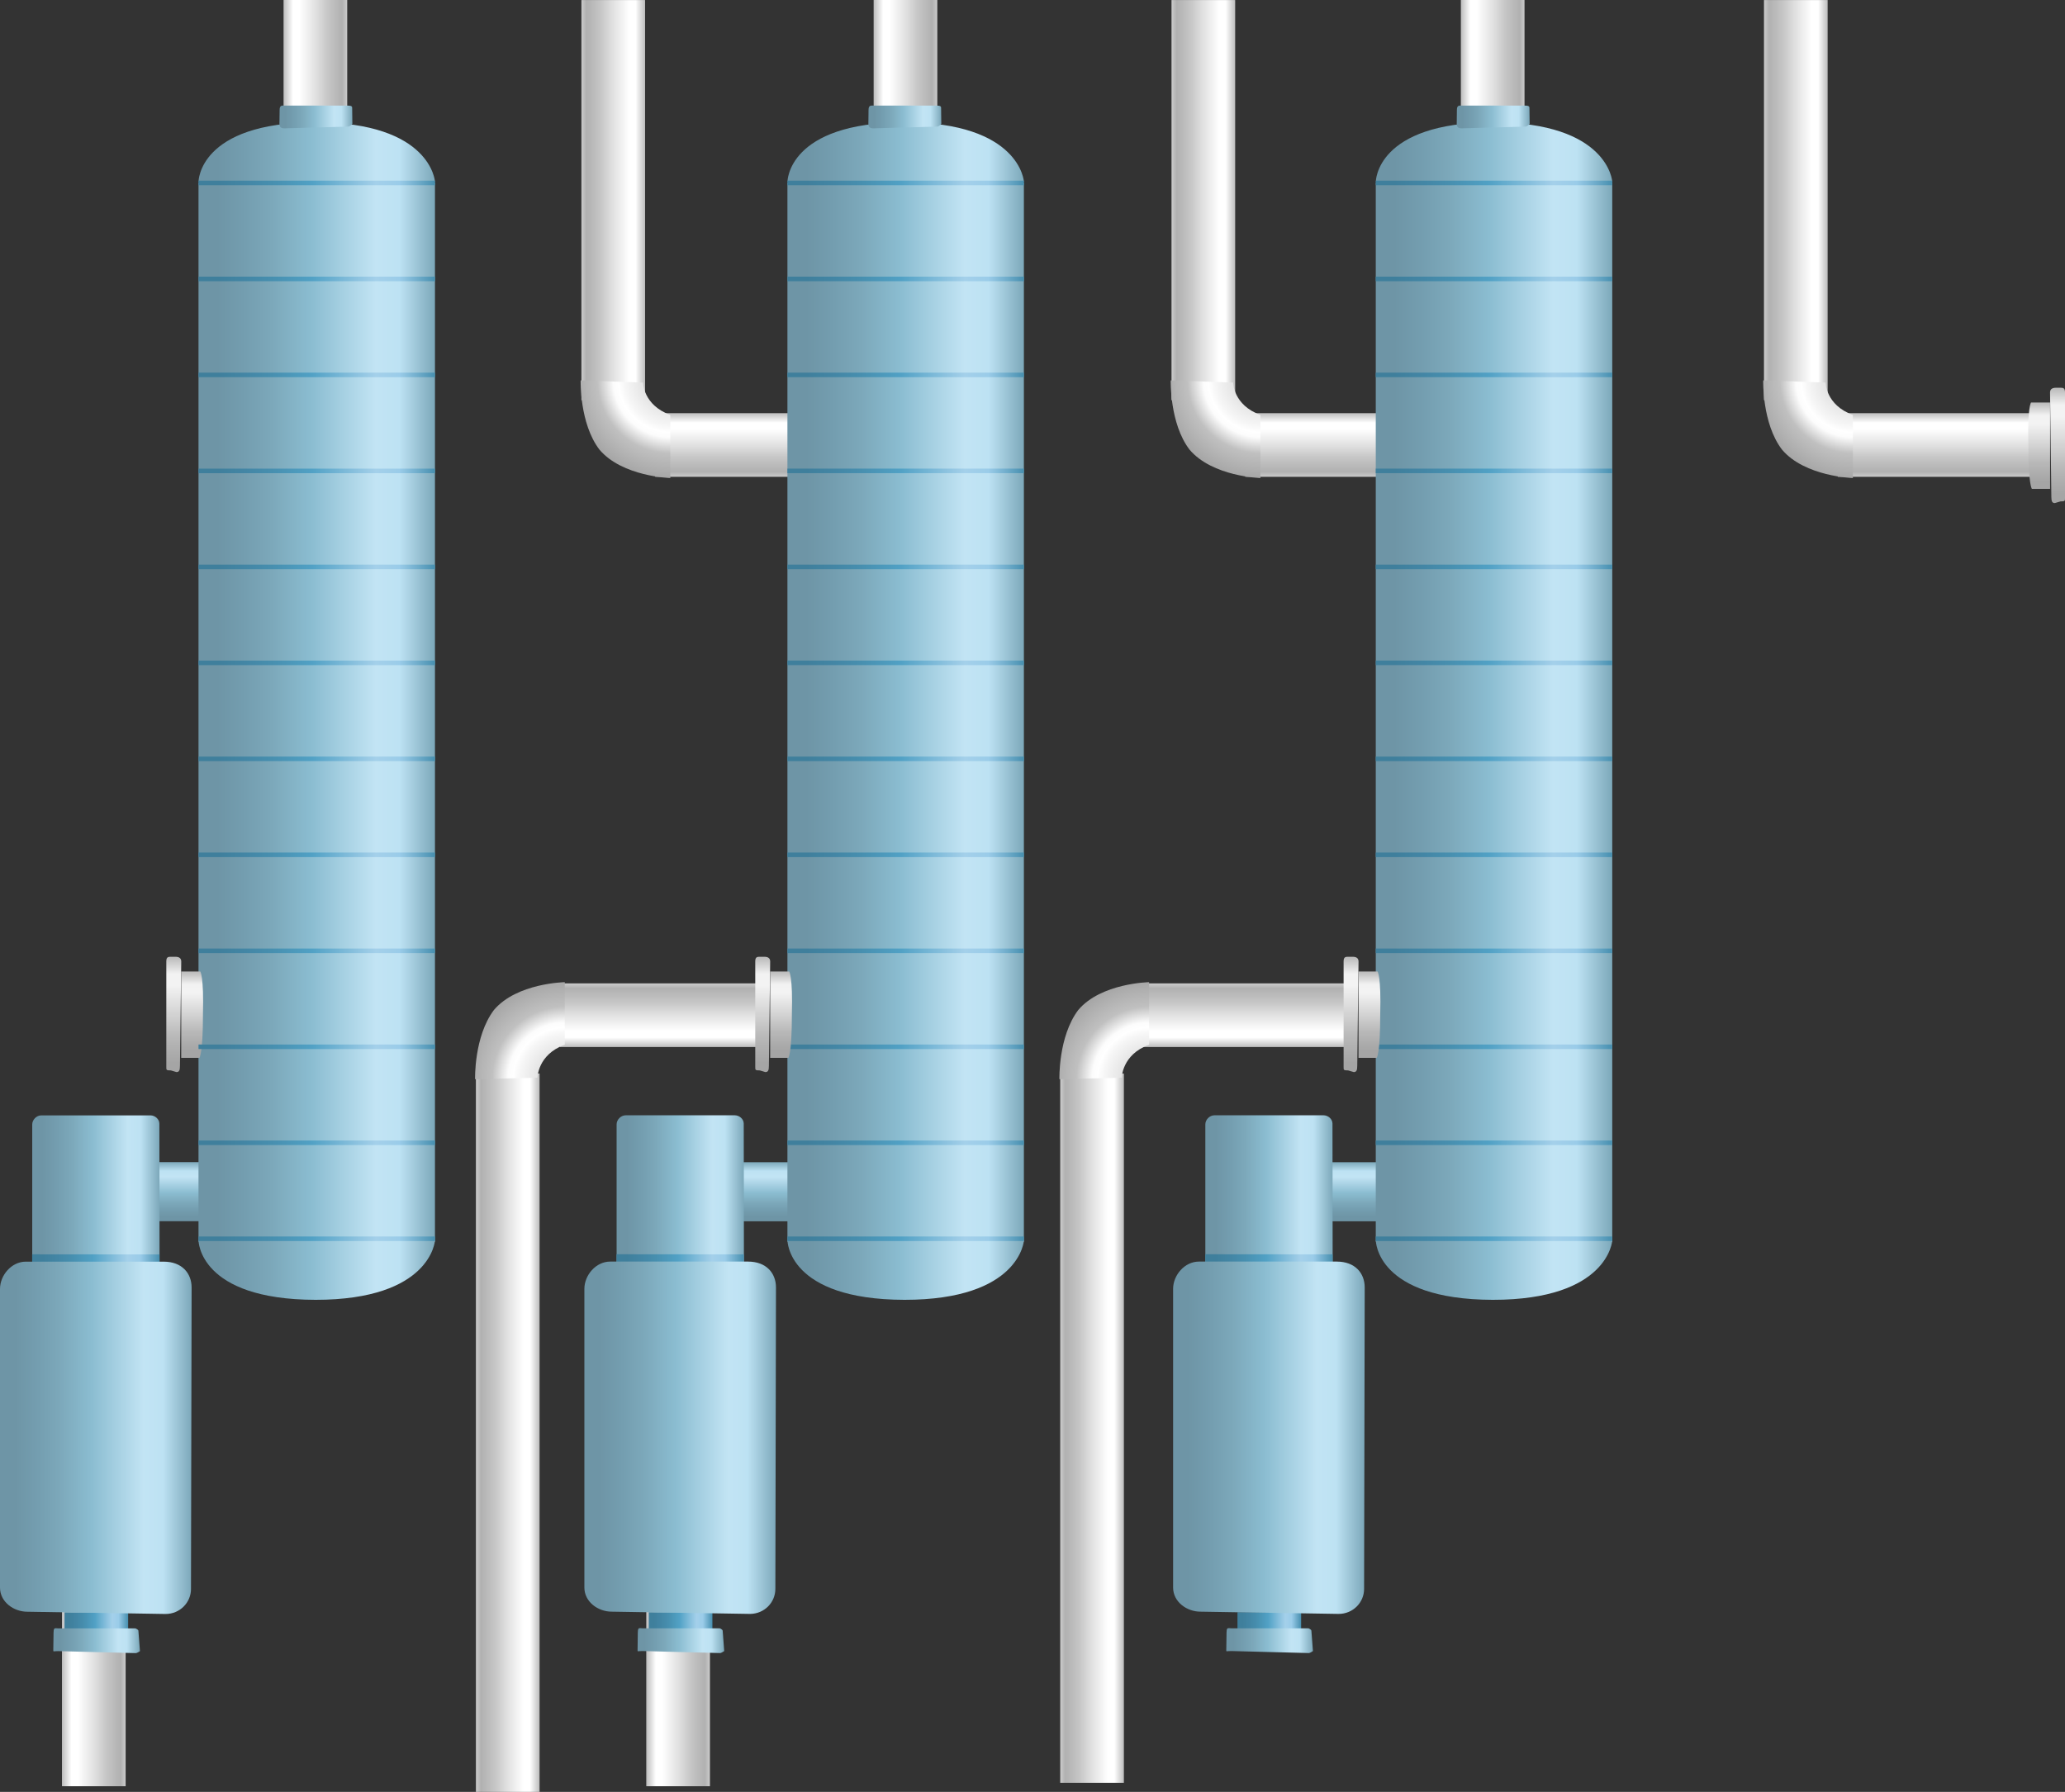 <?xml version="1.0" encoding="utf-8"?>
<!-- Generator: Adobe Illustrator 16.0.0, SVG Export Plug-In . SVG Version: 6.00 Build 0)  -->
<!DOCTYPE svg PUBLIC "-//W3C//DTD SVG 1.1//EN" "http://www.w3.org/Graphics/SVG/1.1/DTD/svg11.dtd">
<svg preserveAspectRatio="none" version="1.1" id="图层_1" xmlns="http://www.w3.org/2000/svg" xmlns:xlink="http://www.w3.org/1999/xlink" x="0px" y="0px"
	 width="340.574px" height="295.602px" viewBox="29.926 -5.602 340.574 295.602"
	 enable-background="new 29.926 -5.602 340.574 295.602" xml:space="preserve">
<rect x="29.926" y="-5.602" width="340.574" height="295.602" fill="#333333" stroke="none"/>
<g id="surface1081">
	
		<linearGradient id="SVGID_1_" gradientUnits="userSpaceOnUse" x1="37.615" y1="213.285" x2="37.615" y2="199.285" gradientTransform="matrix(0.75 0 0 -0.75 322.062 222.518)">
		<stop  offset="0" style="stop-color:#BDBDBD"/>
		<stop  offset="0.15" style="stop-color:#FFFFFF"/>
		<stop  offset="0.25" style="stop-color:#FFFFFF"/>
		<stop  offset="0.52" style="stop-color:#DFDFDF"/>
		<stop  offset="0.69" style="stop-color:#C7C7C7"/>
		<stop  offset="0.8" style="stop-color:#BCBCBC"/>
		<stop  offset="0.92" style="stop-color:#B1B1B1"/>
		<stop  offset="1" style="stop-color:#CBCBCB"/>
	</linearGradient>
	<path fill="url(#SVGID_1_)" d="M333.023,62.555h34.5v10.5h-34.5V62.555z"/>
	
		<linearGradient id="SVGID_2_" gradientUnits="userSpaceOnUse" x1="-574.612" y1="169.286" x2="-560.612" y2="169.286" gradientTransform="matrix(-0.75 0 0 -0.75 -99.603 154.371)">
		<stop  offset="0" style="stop-color:#BDBDBD"/>
		<stop  offset="0.15" style="stop-color:#FFFFFF"/>
		<stop  offset="0.25" style="stop-color:#FFFFFF"/>
		<stop  offset="0.52" style="stop-color:#DFDFDF"/>
		<stop  offset="0.69" style="stop-color:#C7C7C7"/>
		<stop  offset="0.8" style="stop-color:#BCBCBC"/>
		<stop  offset="0.92" style="stop-color:#B1B1B1"/>
		<stop  offset="1" style="stop-color:#CBCBCB"/>
	</linearGradient>
	<path fill="url(#SVGID_2_)" d="M331.355,60.406v-66h-10.5v66H331.355z"/>
	
		<radialGradient id="SVGID_3_" cx="-574.613" cy="608.237" r="29.16" gradientTransform="matrix(-0.75 0 0 0.75 -95.444 -399.029)" gradientUnits="userSpaceOnUse">
		<stop  offset="0" style="stop-color:#E2E2E2"/>
		<stop  offset="0.17" style="stop-color:#DFDFDF"/>
		<stop  offset="0.34" style="stop-color:#F6F6F6"/>
		<stop  offset="0.39" style="stop-color:#FFFFFF"/>
		<stop  offset="0.43" style="stop-color:#FCFCFC"/>
		<stop  offset="0.55" style="stop-color:#C0C0C0"/>
		<stop  offset="1" style="stop-color:#848484"/>
	</radialGradient>
	<path fill="url(#SVGID_3_)" d="M335.516,73.258c0,0-7.918-0.223-11.684-4.68c-3.316-4.32-3.105-11.43-3.105-11.43l10.289,0.359
		c0,0,0.012,3.711,4.5,5.344V73.258z"/>
	
		<linearGradient id="SVGID_4_" gradientUnits="userSpaceOnUse" x1="14.614" y1="200.787" x2="28.614" y2="200.787" gradientTransform="matrix(0.75 0 0 -0.75 259.899 154.363)">
		<stop  offset="0" style="stop-color:#BDBDBD"/>
		<stop  offset="0.15" style="stop-color:#FFFFFF"/>
		<stop  offset="0.25" style="stop-color:#FFFFFF"/>
		<stop  offset="0.52" style="stop-color:#DFDFDF"/>
		<stop  offset="0.69" style="stop-color:#C7C7C7"/>
		<stop  offset="0.8" style="stop-color:#BCBCBC"/>
		<stop  offset="0.92" style="stop-color:#B1B1B1"/>
		<stop  offset="1" style="stop-color:#CBCBCB"/>
	</linearGradient>
	<path fill="url(#SVGID_4_)" d="M270.859,13.148v-18.75h10.5v18.75H270.859z"/>
	
		<linearGradient id="SVGID_5_" gradientUnits="userSpaceOnUse" x1="37.613" y1="213.285" x2="37.613" y2="199.285" gradientTransform="matrix(0.75 0 0 -0.75 224.349 222.518)">
		<stop  offset="0" style="stop-color:#BDBDBD"/>
		<stop  offset="0.15" style="stop-color:#FFFFFF"/>
		<stop  offset="0.25" style="stop-color:#FFFFFF"/>
		<stop  offset="0.52" style="stop-color:#DFDFDF"/>
		<stop  offset="0.69" style="stop-color:#C7C7C7"/>
		<stop  offset="0.8" style="stop-color:#BCBCBC"/>
		<stop  offset="0.92" style="stop-color:#B1B1B1"/>
		<stop  offset="1" style="stop-color:#CBCBCB"/>
	</linearGradient>
	<path fill="url(#SVGID_5_)" d="M235.309,62.555h34.5v10.5h-34.5V62.555z"/>
	
		<linearGradient id="SVGID_6_" gradientUnits="userSpaceOnUse" x1="-574.611" y1="169.286" x2="-560.611" y2="169.286" gradientTransform="matrix(-0.75 0 0 -0.75 -197.318 154.371)">
		<stop  offset="0" style="stop-color:#BDBDBD"/>
		<stop  offset="0.15" style="stop-color:#FFFFFF"/>
		<stop  offset="0.25" style="stop-color:#FFFFFF"/>
		<stop  offset="0.52" style="stop-color:#DFDFDF"/>
		<stop  offset="0.69" style="stop-color:#C7C7C7"/>
		<stop  offset="0.8" style="stop-color:#BCBCBC"/>
		<stop  offset="0.92" style="stop-color:#B1B1B1"/>
		<stop  offset="1" style="stop-color:#CBCBCB"/>
	</linearGradient>
	<path fill="url(#SVGID_6_)" d="M233.641,60.406v-66h-10.5v66H233.641z"/>
	
		<radialGradient id="SVGID_7_" cx="-574.613" cy="608.237" r="29.159" gradientTransform="matrix(-0.75 0 0 0.75 -193.157 -399.028)" gradientUnits="userSpaceOnUse">
		<stop  offset="0" style="stop-color:#E2E2E2"/>
		<stop  offset="0.17" style="stop-color:#DFDFDF"/>
		<stop  offset="0.34" style="stop-color:#F6F6F6"/>
		<stop  offset="0.39" style="stop-color:#FFFFFF"/>
		<stop  offset="0.43" style="stop-color:#FCFCFC"/>
		<stop  offset="0.55" style="stop-color:#C0C0C0"/>
		<stop  offset="1" style="stop-color:#848484"/>
	</radialGradient>
	<path fill="url(#SVGID_7_)" d="M237.805,73.258c0,0-7.918-0.223-11.688-4.68c-3.313-4.32-3.105-11.43-3.105-11.43l10.293,0.359
		c0,0,0.012,3.711,4.5,5.344V73.258z"/>
	
		<linearGradient id="SVGID_8_" gradientUnits="userSpaceOnUse" x1="14.61" y1="200.787" x2="28.61" y2="200.787" gradientTransform="matrix(0.75 0 0 -0.75 163.054 154.363)">
		<stop  offset="0" style="stop-color:#BDBDBD"/>
		<stop  offset="0.15" style="stop-color:#FFFFFF"/>
		<stop  offset="0.25" style="stop-color:#FFFFFF"/>
		<stop  offset="0.52" style="stop-color:#DFDFDF"/>
		<stop  offset="0.69" style="stop-color:#C7C7C7"/>
		<stop  offset="0.8" style="stop-color:#BCBCBC"/>
		<stop  offset="0.92" style="stop-color:#B1B1B1"/>
		<stop  offset="1" style="stop-color:#CBCBCB"/>
	</linearGradient>
	<path fill="url(#SVGID_8_)" d="M174.012,13.148v-18.75h10.5v18.75H174.012z"/>
	
		<linearGradient id="SVGID_9_" gradientUnits="userSpaceOnUse" x1="37.613" y1="213.285" x2="37.613" y2="199.285" gradientTransform="matrix(0.75 0 0 -0.75 127.028 222.518)">
		<stop  offset="0" style="stop-color:#BDBDBD"/>
		<stop  offset="0.15" style="stop-color:#FFFFFF"/>
		<stop  offset="0.25" style="stop-color:#FFFFFF"/>
		<stop  offset="0.52" style="stop-color:#DFDFDF"/>
		<stop  offset="0.69" style="stop-color:#C7C7C7"/>
		<stop  offset="0.8" style="stop-color:#BCBCBC"/>
		<stop  offset="0.92" style="stop-color:#B1B1B1"/>
		<stop  offset="1" style="stop-color:#CBCBCB"/>
	</linearGradient>
	<path fill="url(#SVGID_9_)" d="M137.988,62.555h34.5v10.5h-34.5V62.555z"/>
	
		<linearGradient id="SVGID_10_" gradientUnits="userSpaceOnUse" x1="-574.612" y1="169.286" x2="-560.612" y2="169.286" gradientTransform="matrix(-0.75 0 0 -0.75 -294.639 154.371)">
		<stop  offset="0" style="stop-color:#BDBDBD"/>
		<stop  offset="0.15" style="stop-color:#FFFFFF"/>
		<stop  offset="0.25" style="stop-color:#FFFFFF"/>
		<stop  offset="0.52" style="stop-color:#DFDFDF"/>
		<stop  offset="0.69" style="stop-color:#C7C7C7"/>
		<stop  offset="0.8" style="stop-color:#BCBCBC"/>
		<stop  offset="0.92" style="stop-color:#B1B1B1"/>
		<stop  offset="1" style="stop-color:#CBCBCB"/>
	</linearGradient>
	<path fill="url(#SVGID_10_)" d="M136.32,60.406v-66h-10.5v66H136.32z"/>
	
		<radialGradient id="SVGID_11_" cx="-574.613" cy="608.237" r="29.159" gradientTransform="matrix(-0.75 0 0 0.75 -290.478 -399.028)" gradientUnits="userSpaceOnUse">
		<stop  offset="0" style="stop-color:#E2E2E2"/>
		<stop  offset="0.17" style="stop-color:#DFDFDF"/>
		<stop  offset="0.34" style="stop-color:#F6F6F6"/>
		<stop  offset="0.39" style="stop-color:#FFFFFF"/>
		<stop  offset="0.43" style="stop-color:#FCFCFC"/>
		<stop  offset="0.55" style="stop-color:#C0C0C0"/>
		<stop  offset="1" style="stop-color:#848484"/>
	</radialGradient>
	<path fill="url(#SVGID_11_)" d="M140.48,73.258c0,0-7.914-0.223-11.684-4.68c-3.316-4.32-3.105-11.43-3.105-11.43l10.289,0.359
		c0,0,0.016,3.711,4.5,5.344V73.258z"/>
	
		<linearGradient id="SVGID_12_" gradientUnits="userSpaceOnUse" x1="14.611" y1="200.787" x2="28.611" y2="200.787" gradientTransform="matrix(0.75 0 0 -0.75 65.733 154.363)">
		<stop  offset="0" style="stop-color:#BDBDBD"/>
		<stop  offset="0.15" style="stop-color:#FFFFFF"/>
		<stop  offset="0.25" style="stop-color:#FFFFFF"/>
		<stop  offset="0.52" style="stop-color:#DFDFDF"/>
		<stop  offset="0.69" style="stop-color:#C7C7C7"/>
		<stop  offset="0.8" style="stop-color:#BCBCBC"/>
		<stop  offset="0.92" style="stop-color:#B1B1B1"/>
		<stop  offset="1" style="stop-color:#CBCBCB"/>
	</linearGradient>
	<path fill="url(#SVGID_12_)" d="M76.691,13.148v-18.75h10.5v18.75H76.691z"/>
	
		<linearGradient id="SVGID_13_" gradientUnits="userSpaceOnUse" x1="21.613" y1="213.283" x2="21.613" y2="200.283" gradientTransform="matrix(0.75 0 0 -0.75 237.185 346.084)">
		<stop  offset="0" style="stop-color:#7CA8BA"/>
		<stop  offset="0.15" style="stop-color:#BDE2F3"/>
		<stop  offset="0.25" style="stop-color:#C2E4F4"/>
		<stop  offset="0.52" style="stop-color:#8BBDD1"/>
		<stop  offset="0.69" style="stop-color:#7CA8BA"/>
		<stop  offset="0.8" style="stop-color:#749EB0"/>
		<stop  offset="0.92" style="stop-color:#6E95A6"/>
	</linearGradient>
	<path fill="url(#SVGID_13_)" d="M248.145,186.121h10.5v9.75h-10.5V186.121z"/>
	
		<linearGradient id="SVGID_14_" gradientUnits="userSpaceOnUse" x1="21.616" y1="213.283" x2="21.616" y2="200.283" gradientTransform="matrix(0.75 0 0 -0.75 140.062 346.084)">
		<stop  offset="0" style="stop-color:#7CA8BA"/>
		<stop  offset="0.15" style="stop-color:#BDE2F3"/>
		<stop  offset="0.25" style="stop-color:#C2E4F4"/>
		<stop  offset="0.52" style="stop-color:#8BBDD1"/>
		<stop  offset="0.69" style="stop-color:#7CA8BA"/>
		<stop  offset="0.8" style="stop-color:#749EB0"/>
		<stop  offset="0.92" style="stop-color:#6E95A6"/>
	</linearGradient>
	<path fill="url(#SVGID_14_)" d="M151.023,186.121h10.5v9.75h-10.5V186.121z"/>
	
		<linearGradient id="SVGID_15_" gradientUnits="userSpaceOnUse" x1="21.614" y1="213.289" x2="21.614" y2="200.289" gradientTransform="matrix(0.75 0 0 -0.75 42.188 346.072)">
		<stop  offset="0" style="stop-color:#7CA8BA"/>
		<stop  offset="0.15" style="stop-color:#BDE2F3"/>
		<stop  offset="0.25" style="stop-color:#C2E4F4"/>
		<stop  offset="0.52" style="stop-color:#8BBDD1"/>
		<stop  offset="0.69" style="stop-color:#7CA8BA"/>
		<stop  offset="0.8" style="stop-color:#749EB0"/>
		<stop  offset="0.92" style="stop-color:#6E95A6"/>
	</linearGradient>
	<path fill="url(#SVGID_15_)" d="M53.148,186.105h10.5v9.75h-10.5V186.105z"/>
	
		<linearGradient id="SVGID_16_" gradientUnits="userSpaceOnUse" x1="14.614" y1="190.286" x2="28.614" y2="190.286" gradientTransform="matrix(0.75 0 0 -0.75 29.184 414.527)">
		<stop  offset="0" style="stop-color:#BDBDBD"/>
		<stop  offset="0.15" style="stop-color:#FFFFFF"/>
		<stop  offset="0.25" style="stop-color:#FFFFFF"/>
		<stop  offset="0.52" style="stop-color:#DFDFDF"/>
		<stop  offset="0.69" style="stop-color:#C7C7C7"/>
		<stop  offset="0.8" style="stop-color:#BCBCBC"/>
		<stop  offset="0.92" style="stop-color:#B1B1B1"/>
		<stop  offset="1" style="stop-color:#CBCBCB"/>
	</linearGradient>
	<path fill="url(#SVGID_16_)" d="M40.145,289.063v-34.5h10.5v34.5H40.145z"/>
	
		<linearGradient id="SVGID_17_" gradientUnits="userSpaceOnUse" x1="-574.614" y1="134.288" x2="-560.614" y2="134.288" gradientTransform="matrix(-0.75 0 0 -0.75 -312.043 331.466)">
		<stop  offset="0" style="stop-color:#BDBDBD"/>
		<stop  offset="0.15" style="stop-color:#FFFFFF"/>
		<stop  offset="0.25" style="stop-color:#FFFFFF"/>
		<stop  offset="0.52" style="stop-color:#DFDFDF"/>
		<stop  offset="0.69" style="stop-color:#C7C7C7"/>
		<stop  offset="0.8" style="stop-color:#BCBCBC"/>
		<stop  offset="0.92" style="stop-color:#B1B1B1"/>
		<stop  offset="1" style="stop-color:#CBCBCB"/>
	</linearGradient>
	<path fill="url(#SVGID_17_)" d="M118.918,290V171.5h-10.5V290H118.918z"/>
	
		<linearGradient id="SVGID_18_" gradientUnits="userSpaceOnUse" x1="36.613" y1="629.714" x2="36.613" y2="615.714" gradientTransform="matrix(0.75 0 0 0.75 111.31 -305.165)">
		<stop  offset="0" style="stop-color:#BDBDBD"/>
		<stop  offset="0.15" style="stop-color:#FFFFFF"/>
		<stop  offset="0.25" style="stop-color:#FFFFFF"/>
		<stop  offset="0.52" style="stop-color:#DFDFDF"/>
		<stop  offset="0.69" style="stop-color:#C7C7C7"/>
		<stop  offset="0.8" style="stop-color:#BCBCBC"/>
		<stop  offset="0.92" style="stop-color:#B1B1B1"/>
		<stop  offset="1" style="stop-color:#CBCBCB"/>
	</linearGradient>
	<path fill="url(#SVGID_18_)" d="M122.27,167.121h33v-10.5h-33V167.121z"/>
	
		<linearGradient id="SVGID_19_" gradientUnits="userSpaceOnUse" x1="14.613" y1="190.288" x2="28.613" y2="190.288" gradientTransform="matrix(0.75 0 0 -0.75 125.552 414.528)">
		<stop  offset="0" style="stop-color:#BDBDBD"/>
		<stop  offset="0.15" style="stop-color:#FFFFFF"/>
		<stop  offset="0.25" style="stop-color:#FFFFFF"/>
		<stop  offset="0.52" style="stop-color:#DFDFDF"/>
		<stop  offset="0.69" style="stop-color:#C7C7C7"/>
		<stop  offset="0.8" style="stop-color:#BCBCBC"/>
		<stop  offset="0.92" style="stop-color:#B1B1B1"/>
		<stop  offset="1" style="stop-color:#CBCBCB"/>
	</linearGradient>
	<path fill="url(#SVGID_19_)" d="M136.512,289.063v-34.5h10.5v34.5H136.512z"/>
	
		<linearGradient id="SVGID_20_" gradientUnits="userSpaceOnUse" x1="-574.613" y1="135.288" x2="-560.613" y2="135.288" gradientTransform="matrix(-0.75 0 0 -0.75 -215.676 331.466)">
		<stop  offset="0" style="stop-color:#BDBDBD"/>
		<stop  offset="0.15" style="stop-color:#FFFFFF"/>
		<stop  offset="0.25" style="stop-color:#FFFFFF"/>
		<stop  offset="0.52" style="stop-color:#DFDFDF"/>
		<stop  offset="0.69" style="stop-color:#C7C7C7"/>
		<stop  offset="0.8" style="stop-color:#BCBCBC"/>
		<stop  offset="0.92" style="stop-color:#B1B1B1"/>
		<stop  offset="1" style="stop-color:#CBCBCB"/>
	</linearGradient>
	<path fill="url(#SVGID_20_)" d="M215.285,288.5v-117h-10.5v117H215.285z"/>
	
		<linearGradient id="SVGID_21_" gradientUnits="userSpaceOnUse" x1="37.616" y1="629.714" x2="37.616" y2="615.714" gradientTransform="matrix(0.75 0 0 0.75 207.273 -305.165)">
		<stop  offset="0" style="stop-color:#BDBDBD"/>
		<stop  offset="0.15" style="stop-color:#FFFFFF"/>
		<stop  offset="0.25" style="stop-color:#FFFFFF"/>
		<stop  offset="0.52" style="stop-color:#DFDFDF"/>
		<stop  offset="0.69" style="stop-color:#C7C7C7"/>
		<stop  offset="0.8" style="stop-color:#BCBCBC"/>
		<stop  offset="0.92" style="stop-color:#B1B1B1"/>
		<stop  offset="1" style="stop-color:#CBCBCB"/>
	</linearGradient>
	<path fill="url(#SVGID_21_)" d="M218.234,167.121h34.5v-10.5h-34.5V167.121z"/>
	
		<linearGradient id="SVGID_22_" gradientUnits="userSpaceOnUse" x1="66.614" y1="623.187" x2="14.614" y2="623.187" gradientTransform="matrix(0.75 0 0 0.75 245.875 -447.916)">
		<stop  offset="0" style="stop-color:#7CA8BA"/>
		<stop  offset="0.15" style="stop-color:#BDE2F3"/>
		<stop  offset="0.25" style="stop-color:#C2E4F4"/>
		<stop  offset="0.52" style="stop-color:#8BBDD1"/>
		<stop  offset="0.69" style="stop-color:#7CA8BA"/>
		<stop  offset="0.8" style="stop-color:#749EB0"/>
		<stop  offset="0.92" style="stop-color:#6E95A6"/>
	</linearGradient>
	<path fill="url(#SVGID_22_)" d="M295.836,24.371c0,0-0.609-9.797-19.715-9.797c-19.285,0.047-19.285,9.797-19.285,9.797H295.836z"
		/>
	
		<linearGradient id="SVGID_23_" gradientUnits="userSpaceOnUse" x1="66.614" y1="206.756" x2="14.614" y2="206.756" gradientTransform="matrix(0.75 0 0 -0.75 245.875 358.992)">
		<stop  offset="0" style="stop-color:#7CA8BA"/>
		<stop  offset="0.15" style="stop-color:#BDE2F3"/>
		<stop  offset="0.25" style="stop-color:#C2E4F4"/>
		<stop  offset="0.52" style="stop-color:#8BBDD1"/>
		<stop  offset="0.69" style="stop-color:#7CA8BA"/>
		<stop  offset="0.8" style="stop-color:#749EB0"/>
		<stop  offset="0.92" style="stop-color:#6E95A6"/>
	</linearGradient>
	<path fill="url(#SVGID_23_)" d="M295.836,199.027c0,0-0.609,9.797-19.715,9.797c-19.285-0.047-19.285-9.797-19.285-9.797H295.836z"
		/>
	
		<linearGradient id="SVGID_24_" gradientUnits="userSpaceOnUse" x1="66.612" y1="96.786" x2="14.612" y2="96.786" gradientTransform="matrix(0.75 0 0 -0.75 245.869 184.46)">
		<stop  offset="0" style="stop-color:#7CA8BA"/>
		<stop  offset="0.15" style="stop-color:#BDE2F3"/>
		<stop  offset="0.25" style="stop-color:#C2E4F4"/>
		<stop  offset="0.52" style="stop-color:#8BBDD1"/>
		<stop  offset="0.69" style="stop-color:#7CA8BA"/>
		<stop  offset="0.8" style="stop-color:#749EB0"/>
		<stop  offset="0.92" style="stop-color:#6E95A6"/>
	</linearGradient>
	<path fill="url(#SVGID_24_)" d="M256.828,24.496h39v174.75h-39V24.496z"/>
	
		<linearGradient id="SVGID_25_" gradientUnits="userSpaceOnUse" x1="66.612" y1="212.788" x2="14.612" y2="212.788" gradientTransform="matrix(0.75 0 0 -0.75 245.869 184.168)">
		<stop  offset="0" style="stop-color:#478FAF"/>
		<stop  offset="0.15" style="stop-color:#9ACCE9"/>
		<stop  offset="0.25" style="stop-color:#A4D0EA"/>
		<stop  offset="0.52" style="stop-color:#51A1C5"/>
		<stop  offset="0.69" style="stop-color:#478FAF"/>
		<stop  offset="0.8" style="stop-color:#4386A5"/>
		<stop  offset="0.92" style="stop-color:#3F7F9C"/>
	</linearGradient>
	<path fill="url(#SVGID_25_)" d="M256.828,24.203h39v0.75h-39V24.203z"/>
	
		<linearGradient id="SVGID_26_" gradientUnits="userSpaceOnUse" x1="66.612" y1="212.787" x2="14.612" y2="212.787" gradientTransform="matrix(0.75 0 0 -0.75 245.869 215.836)">
		<stop  offset="0" style="stop-color:#478FAF"/>
		<stop  offset="0.15" style="stop-color:#9ACCE9"/>
		<stop  offset="0.25" style="stop-color:#A4D0EA"/>
		<stop  offset="0.52" style="stop-color:#51A1C5"/>
		<stop  offset="0.69" style="stop-color:#478FAF"/>
		<stop  offset="0.8" style="stop-color:#4386A5"/>
		<stop  offset="0.92" style="stop-color:#3F7F9C"/>
	</linearGradient>
	<path fill="url(#SVGID_26_)" d="M256.828,55.871h39v0.75h-39V55.871z"/>
	
		<linearGradient id="SVGID_27_" gradientUnits="userSpaceOnUse" x1="66.612" y1="212.788" x2="14.612" y2="212.788" gradientTransform="matrix(0.75 0 0 -0.75 245.869 247.504)">
		<stop  offset="0" style="stop-color:#478FAF"/>
		<stop  offset="0.15" style="stop-color:#9ACCE9"/>
		<stop  offset="0.25" style="stop-color:#A4D0EA"/>
		<stop  offset="0.52" style="stop-color:#51A1C5"/>
		<stop  offset="0.69" style="stop-color:#478FAF"/>
		<stop  offset="0.8" style="stop-color:#4386A5"/>
		<stop  offset="0.92" style="stop-color:#3F7F9C"/>
	</linearGradient>
	<path fill="url(#SVGID_27_)" d="M256.828,87.539h39v0.75h-39V87.539z"/>
	
		<linearGradient id="SVGID_28_" gradientUnits="userSpaceOnUse" x1="66.612" y1="212.79" x2="14.612" y2="212.79" gradientTransform="matrix(0.75 0 0 -0.75 245.869 263.338)">
		<stop  offset="0" style="stop-color:#478FAF"/>
		<stop  offset="0.15" style="stop-color:#9ACCE9"/>
		<stop  offset="0.25" style="stop-color:#A4D0EA"/>
		<stop  offset="0.52" style="stop-color:#51A1C5"/>
		<stop  offset="0.69" style="stop-color:#478FAF"/>
		<stop  offset="0.8" style="stop-color:#4386A5"/>
		<stop  offset="0.92" style="stop-color:#3F7F9C"/>
	</linearGradient>
	<path fill="url(#SVGID_28_)" d="M256.828,103.371h39v0.75h-39V103.371z"/>
	
		<linearGradient id="SVGID_29_" gradientUnits="userSpaceOnUse" x1="66.612" y1="212.788" x2="14.612" y2="212.788" gradientTransform="matrix(0.75 0 0 -0.75 245.869 279.172)">
		<stop  offset="0" style="stop-color:#478FAF"/>
		<stop  offset="0.15" style="stop-color:#9ACCE9"/>
		<stop  offset="0.25" style="stop-color:#A4D0EA"/>
		<stop  offset="0.52" style="stop-color:#51A1C5"/>
		<stop  offset="0.69" style="stop-color:#478FAF"/>
		<stop  offset="0.8" style="stop-color:#4386A5"/>
		<stop  offset="0.92" style="stop-color:#3F7F9C"/>
	</linearGradient>
	<path fill="url(#SVGID_29_)" d="M256.828,119.207h39v0.75h-39V119.207z"/>
	
		<linearGradient id="SVGID_30_" gradientUnits="userSpaceOnUse" x1="66.612" y1="212.79" x2="14.612" y2="212.79" gradientTransform="matrix(0.75 0 0 -0.75 245.869 295.006)">
		<stop  offset="0" style="stop-color:#478FAF"/>
		<stop  offset="0.15" style="stop-color:#9ACCE9"/>
		<stop  offset="0.25" style="stop-color:#A4D0EA"/>
		<stop  offset="0.52" style="stop-color:#51A1C5"/>
		<stop  offset="0.69" style="stop-color:#478FAF"/>
		<stop  offset="0.8" style="stop-color:#4386A5"/>
		<stop  offset="0.92" style="stop-color:#3F7F9C"/>
	</linearGradient>
	<path fill="url(#SVGID_30_)" d="M256.828,135.039h39v0.75h-39V135.039z"/>
	
		<linearGradient id="SVGID_31_" gradientUnits="userSpaceOnUse" x1="66.612" y1="212.787" x2="14.612" y2="212.787" gradientTransform="matrix(0.75 0 0 -0.75 245.869 310.84)">
		<stop  offset="0" style="stop-color:#478FAF"/>
		<stop  offset="0.15" style="stop-color:#9ACCE9"/>
		<stop  offset="0.25" style="stop-color:#A4D0EA"/>
		<stop  offset="0.52" style="stop-color:#51A1C5"/>
		<stop  offset="0.69" style="stop-color:#478FAF"/>
		<stop  offset="0.8" style="stop-color:#4386A5"/>
		<stop  offset="0.92" style="stop-color:#3F7F9C"/>
	</linearGradient>
	<path fill="url(#SVGID_31_)" d="M256.828,150.875h39v0.75h-39V150.875z"/>
	
		<linearGradient id="SVGID_32_" gradientUnits="userSpaceOnUse" x1="66.612" y1="212.791" x2="14.612" y2="212.791" gradientTransform="matrix(0.75 0 0 -0.75 245.869 326.674)">
		<stop  offset="0" style="stop-color:#478FAF"/>
		<stop  offset="0.15" style="stop-color:#9ACCE9"/>
		<stop  offset="0.25" style="stop-color:#A4D0EA"/>
		<stop  offset="0.52" style="stop-color:#51A1C5"/>
		<stop  offset="0.69" style="stop-color:#478FAF"/>
		<stop  offset="0.8" style="stop-color:#4386A5"/>
		<stop  offset="0.92" style="stop-color:#3F7F9C"/>
	</linearGradient>
	<path fill="url(#SVGID_32_)" d="M256.828,166.707h39v0.75h-39V166.707z"/>
	
		<linearGradient id="SVGID_33_" gradientUnits="userSpaceOnUse" x1="66.612" y1="212.786" x2="14.612" y2="212.786" gradientTransform="matrix(0.75 0 0 -0.75 245.869 342.507)">
		<stop  offset="0" style="stop-color:#478FAF"/>
		<stop  offset="0.15" style="stop-color:#9ACCE9"/>
		<stop  offset="0.25" style="stop-color:#A4D0EA"/>
		<stop  offset="0.52" style="stop-color:#51A1C5"/>
		<stop  offset="0.69" style="stop-color:#478FAF"/>
		<stop  offset="0.8" style="stop-color:#4386A5"/>
		<stop  offset="0.92" style="stop-color:#3F7F9C"/>
	</linearGradient>
	<path fill="url(#SVGID_33_)" d="M256.828,182.543h39v0.75h-39V182.543z"/>
	
		<linearGradient id="SVGID_34_" gradientUnits="userSpaceOnUse" x1="66.612" y1="212.79" x2="14.612" y2="212.79" gradientTransform="matrix(0.75 0 0 -0.75 245.869 358.341)">
		<stop  offset="0" style="stop-color:#478FAF"/>
		<stop  offset="0.15" style="stop-color:#9ACCE9"/>
		<stop  offset="0.25" style="stop-color:#A4D0EA"/>
		<stop  offset="0.52" style="stop-color:#51A1C5"/>
		<stop  offset="0.69" style="stop-color:#478FAF"/>
		<stop  offset="0.8" style="stop-color:#4386A5"/>
		<stop  offset="0.92" style="stop-color:#3F7F9C"/>
	</linearGradient>
	<path fill="url(#SVGID_34_)" d="M256.828,198.375h39v0.75h-39V198.375z"/>
	
		<linearGradient id="SVGID_35_" gradientUnits="userSpaceOnUse" x1="66.612" y1="212.785" x2="14.612" y2="212.785" gradientTransform="matrix(0.75 0 0 -0.75 245.869 200.002)">
		<stop  offset="0" style="stop-color:#478FAF"/>
		<stop  offset="0.15" style="stop-color:#9ACCE9"/>
		<stop  offset="0.25" style="stop-color:#A4D0EA"/>
		<stop  offset="0.52" style="stop-color:#51A1C5"/>
		<stop  offset="0.69" style="stop-color:#478FAF"/>
		<stop  offset="0.8" style="stop-color:#4386A5"/>
		<stop  offset="0.92" style="stop-color:#3F7F9C"/>
	</linearGradient>
	<path fill="url(#SVGID_35_)" d="M256.828,40.039h39v0.75h-39V40.039z"/>
	
		<linearGradient id="SVGID_36_" gradientUnits="userSpaceOnUse" x1="66.612" y1="212.791" x2="14.612" y2="212.791" gradientTransform="matrix(0.75 0 0 -0.75 245.869 231.67)">
		<stop  offset="0" style="stop-color:#478FAF"/>
		<stop  offset="0.15" style="stop-color:#9ACCE9"/>
		<stop  offset="0.25" style="stop-color:#A4D0EA"/>
		<stop  offset="0.52" style="stop-color:#51A1C5"/>
		<stop  offset="0.69" style="stop-color:#478FAF"/>
		<stop  offset="0.8" style="stop-color:#4386A5"/>
		<stop  offset="0.92" style="stop-color:#3F7F9C"/>
	</linearGradient>
	<path fill="url(#SVGID_36_)" d="M256.828,71.703h39v0.75h-39V71.703z"/>
	
		<linearGradient id="SVGID_37_" gradientUnits="userSpaceOnUse" x1="17.02" y1="213.288" x2="17.02" y2="194.288" gradientTransform="matrix(0.75 0 0 -0.75 243.024 314.626)">
		<stop  offset="0" style="stop-color:#B9B9B9"/>
		<stop  offset="0.15" style="stop-color:#F2F2F2"/>
		<stop  offset="0.25" style="stop-color:#F3F3F3"/>
		<stop  offset="0.52" style="stop-color:#D0D0D0"/>
		<stop  offset="0.69" style="stop-color:#B9B9B9"/>
		<stop  offset="0.8" style="stop-color:#AFAFAF"/>
		<stop  offset="0.92" style="stop-color:#A5A5A5"/>
	</linearGradient>
	<path fill="url(#SVGID_37_)" d="M256.984,154.66h-3v14.25h3c0,0,0.578-0.652,0.578-7.129c0.172-6.371-0.441-7.121-0.441-7.121
		H256.984z"/>
	
		<linearGradient id="SVGID_38_" gradientUnits="userSpaceOnUse" x1="16.256" y1="213.287" x2="16.256" y2="187.923" gradientTransform="matrix(0.75 0 0 -0.75 240.562 312.195)">
		<stop  offset="0" style="stop-color:#B9B9B9"/>
		<stop  offset="0.15" style="stop-color:#F2F2F2"/>
		<stop  offset="0.25" style="stop-color:#F3F3F3"/>
		<stop  offset="0.52" style="stop-color:#D0D0D0"/>
		<stop  offset="0.69" style="stop-color:#B9B9B9"/>
		<stop  offset="0.8" style="stop-color:#AFAFAF"/>
		<stop  offset="0.92" style="stop-color:#A5A5A5"/>
	</linearGradient>
	<path fill="url(#SVGID_38_)" d="M252.273,152.23h0.75c0.75,0,0.961,0.355,0.961,0.789l-0.211,17.211
		c0,0.75-0.141,1.023-0.578,1.023l-0.922-0.273c-0.75,0-0.75-0.078-0.75-0.516V152.98c0-0.75,0.352-0.75,0.785-0.75H252.273z"/>
	
		<linearGradient id="SVGID_39_" gradientUnits="userSpaceOnUse" x1="30.612" y1="210.795" x2="14.576" y2="210.795" gradientTransform="matrix(0.75 0 0 -0.75 259.248 171.785)">
		<stop  offset="0" style="stop-color:#7CA8BA"/>
		<stop  offset="0.15" style="stop-color:#BDE2F3"/>
		<stop  offset="0.25" style="stop-color:#C2E4F4"/>
		<stop  offset="0.52" style="stop-color:#8BBDD1"/>
		<stop  offset="0.69" style="stop-color:#7CA8BA"/>
		<stop  offset="0.8" style="stop-color:#749EB0"/>
		<stop  offset="0.92" style="stop-color:#6E95A6"/>
	</linearGradient>
	<path fill="url(#SVGID_39_)" d="M270.957,11.82h10.5c0.75,0,0.719,0.211,0.719,0.484l0.031,2.516c0,0-0.363,0.465-0.762,0.465
		l-10.488,0.285c-0.75,0-0.777-0.508-0.777-0.781l0.027-2.219c0-0.75,0.293-0.762,0.691-0.762L270.957,11.82z"/>
	
		<linearGradient id="SVGID_40_" gradientUnits="userSpaceOnUse" x1="66.613" y1="623.187" x2="14.613" y2="623.187" gradientTransform="matrix(0.75 0 0 0.75 148.84 -447.916)">
		<stop  offset="0" style="stop-color:#7CA8BA"/>
		<stop  offset="0.15" style="stop-color:#BDE2F3"/>
		<stop  offset="0.25" style="stop-color:#C2E4F4"/>
		<stop  offset="0.52" style="stop-color:#8BBDD1"/>
		<stop  offset="0.69" style="stop-color:#7CA8BA"/>
		<stop  offset="0.8" style="stop-color:#749EB0"/>
		<stop  offset="0.92" style="stop-color:#6E95A6"/>
	</linearGradient>
	<path fill="url(#SVGID_40_)" d="M198.801,24.371c0,0-0.609-9.797-19.715-9.797c-19.285,0.047-19.285,9.797-19.285,9.797H198.801z"
		/>
	
		<linearGradient id="SVGID_41_" gradientUnits="userSpaceOnUse" x1="66.614" y1="206.756" x2="14.614" y2="206.756" gradientTransform="matrix(0.75 0 0 -0.75 148.84 358.992)">
		<stop  offset="0" style="stop-color:#7CA8BA"/>
		<stop  offset="0.15" style="stop-color:#BDE2F3"/>
		<stop  offset="0.25" style="stop-color:#C2E4F4"/>
		<stop  offset="0.52" style="stop-color:#8BBDD1"/>
		<stop  offset="0.69" style="stop-color:#7CA8BA"/>
		<stop  offset="0.8" style="stop-color:#749EB0"/>
		<stop  offset="0.92" style="stop-color:#6E95A6"/>
	</linearGradient>
	<path fill="url(#SVGID_41_)" d="M198.801,199.027c0,0-0.609,9.797-19.715,9.797c-19.285-0.047-19.285-9.797-19.285-9.797H198.801z"
		/>
	
		<linearGradient id="SVGID_42_" gradientUnits="userSpaceOnUse" x1="66.612" y1="96.786" x2="14.612" y2="96.786" gradientTransform="matrix(0.75 0 0 -0.75 148.833 184.46)">
		<stop  offset="0" style="stop-color:#7CA8BA"/>
		<stop  offset="0.15" style="stop-color:#BDE2F3"/>
		<stop  offset="0.25" style="stop-color:#C2E4F4"/>
		<stop  offset="0.52" style="stop-color:#8BBDD1"/>
		<stop  offset="0.69" style="stop-color:#7CA8BA"/>
		<stop  offset="0.8" style="stop-color:#749EB0"/>
		<stop  offset="0.92" style="stop-color:#6E95A6"/>
	</linearGradient>
	<path fill="url(#SVGID_42_)" d="M159.793,24.496h39v174.75h-39V24.496z"/>
	
		<linearGradient id="SVGID_43_" gradientUnits="userSpaceOnUse" x1="66.612" y1="212.788" x2="14.612" y2="212.788" gradientTransform="matrix(0.75 0 0 -0.75 148.833 184.168)">
		<stop  offset="0" style="stop-color:#478FAF"/>
		<stop  offset="0.15" style="stop-color:#9ACCE9"/>
		<stop  offset="0.25" style="stop-color:#A4D0EA"/>
		<stop  offset="0.52" style="stop-color:#51A1C5"/>
		<stop  offset="0.69" style="stop-color:#478FAF"/>
		<stop  offset="0.8" style="stop-color:#4386A5"/>
		<stop  offset="0.92" style="stop-color:#3F7F9C"/>
	</linearGradient>
	<path fill="url(#SVGID_43_)" d="M159.793,24.203h39v0.75h-39V24.203z"/>
	
		<linearGradient id="SVGID_44_" gradientUnits="userSpaceOnUse" x1="66.612" y1="212.787" x2="14.612" y2="212.787" gradientTransform="matrix(0.75 0 0 -0.75 148.833 215.836)">
		<stop  offset="0" style="stop-color:#478FAF"/>
		<stop  offset="0.15" style="stop-color:#9ACCE9"/>
		<stop  offset="0.25" style="stop-color:#A4D0EA"/>
		<stop  offset="0.52" style="stop-color:#51A1C5"/>
		<stop  offset="0.69" style="stop-color:#478FAF"/>
		<stop  offset="0.8" style="stop-color:#4386A5"/>
		<stop  offset="0.92" style="stop-color:#3F7F9C"/>
	</linearGradient>
	<path fill="url(#SVGID_44_)" d="M159.793,55.871h39v0.75h-39V55.871z"/>
	
		<linearGradient id="SVGID_45_" gradientUnits="userSpaceOnUse" x1="66.612" y1="212.788" x2="14.612" y2="212.788" gradientTransform="matrix(0.75 0 0 -0.75 148.833 247.504)">
		<stop  offset="0" style="stop-color:#478FAF"/>
		<stop  offset="0.15" style="stop-color:#9ACCE9"/>
		<stop  offset="0.25" style="stop-color:#A4D0EA"/>
		<stop  offset="0.52" style="stop-color:#51A1C5"/>
		<stop  offset="0.69" style="stop-color:#478FAF"/>
		<stop  offset="0.8" style="stop-color:#4386A5"/>
		<stop  offset="0.92" style="stop-color:#3F7F9C"/>
	</linearGradient>
	<path fill="url(#SVGID_45_)" d="M159.793,87.539h39v0.75h-39V87.539z"/>
	
		<linearGradient id="SVGID_46_" gradientUnits="userSpaceOnUse" x1="66.612" y1="212.79" x2="14.612" y2="212.79" gradientTransform="matrix(0.75 0 0 -0.75 148.833 263.338)">
		<stop  offset="0" style="stop-color:#478FAF"/>
		<stop  offset="0.15" style="stop-color:#9ACCE9"/>
		<stop  offset="0.25" style="stop-color:#A4D0EA"/>
		<stop  offset="0.52" style="stop-color:#51A1C5"/>
		<stop  offset="0.69" style="stop-color:#478FAF"/>
		<stop  offset="0.8" style="stop-color:#4386A5"/>
		<stop  offset="0.92" style="stop-color:#3F7F9C"/>
	</linearGradient>
	<path fill="url(#SVGID_46_)" d="M159.793,103.371h39v0.75h-39V103.371z"/>
	
		<linearGradient id="SVGID_47_" gradientUnits="userSpaceOnUse" x1="66.612" y1="212.788" x2="14.612" y2="212.788" gradientTransform="matrix(0.75 0 0 -0.75 148.833 279.172)">
		<stop  offset="0" style="stop-color:#478FAF"/>
		<stop  offset="0.15" style="stop-color:#9ACCE9"/>
		<stop  offset="0.25" style="stop-color:#A4D0EA"/>
		<stop  offset="0.52" style="stop-color:#51A1C5"/>
		<stop  offset="0.69" style="stop-color:#478FAF"/>
		<stop  offset="0.8" style="stop-color:#4386A5"/>
		<stop  offset="0.92" style="stop-color:#3F7F9C"/>
	</linearGradient>
	<path fill="url(#SVGID_47_)" d="M159.793,119.207h39v0.75h-39V119.207z"/>
	
		<linearGradient id="SVGID_48_" gradientUnits="userSpaceOnUse" x1="66.612" y1="212.79" x2="14.612" y2="212.79" gradientTransform="matrix(0.75 0 0 -0.75 148.833 295.006)">
		<stop  offset="0" style="stop-color:#478FAF"/>
		<stop  offset="0.15" style="stop-color:#9ACCE9"/>
		<stop  offset="0.25" style="stop-color:#A4D0EA"/>
		<stop  offset="0.52" style="stop-color:#51A1C5"/>
		<stop  offset="0.69" style="stop-color:#478FAF"/>
		<stop  offset="0.8" style="stop-color:#4386A5"/>
		<stop  offset="0.92" style="stop-color:#3F7F9C"/>
	</linearGradient>
	<path fill="url(#SVGID_48_)" d="M159.793,135.039h39v0.75h-39V135.039z"/>
	
		<linearGradient id="SVGID_49_" gradientUnits="userSpaceOnUse" x1="66.612" y1="212.787" x2="14.612" y2="212.787" gradientTransform="matrix(0.75 0 0 -0.75 148.833 310.84)">
		<stop  offset="0" style="stop-color:#478FAF"/>
		<stop  offset="0.15" style="stop-color:#9ACCE9"/>
		<stop  offset="0.25" style="stop-color:#A4D0EA"/>
		<stop  offset="0.52" style="stop-color:#51A1C5"/>
		<stop  offset="0.69" style="stop-color:#478FAF"/>
		<stop  offset="0.8" style="stop-color:#4386A5"/>
		<stop  offset="0.92" style="stop-color:#3F7F9C"/>
	</linearGradient>
	<path fill="url(#SVGID_49_)" d="M159.793,150.875h39v0.75h-39V150.875z"/>
	
		<linearGradient id="SVGID_50_" gradientUnits="userSpaceOnUse" x1="66.612" y1="212.791" x2="14.612" y2="212.791" gradientTransform="matrix(0.75 0 0 -0.75 148.833 326.674)">
		<stop  offset="0" style="stop-color:#478FAF"/>
		<stop  offset="0.15" style="stop-color:#9ACCE9"/>
		<stop  offset="0.25" style="stop-color:#A4D0EA"/>
		<stop  offset="0.52" style="stop-color:#51A1C5"/>
		<stop  offset="0.69" style="stop-color:#478FAF"/>
		<stop  offset="0.8" style="stop-color:#4386A5"/>
		<stop  offset="0.92" style="stop-color:#3F7F9C"/>
	</linearGradient>
	<path fill="url(#SVGID_50_)" d="M159.793,166.707h39v0.75h-39V166.707z"/>
	
		<linearGradient id="SVGID_51_" gradientUnits="userSpaceOnUse" x1="66.612" y1="212.786" x2="14.612" y2="212.786" gradientTransform="matrix(0.75 0 0 -0.75 148.833 342.507)">
		<stop  offset="0" style="stop-color:#478FAF"/>
		<stop  offset="0.15" style="stop-color:#9ACCE9"/>
		<stop  offset="0.25" style="stop-color:#A4D0EA"/>
		<stop  offset="0.52" style="stop-color:#51A1C5"/>
		<stop  offset="0.69" style="stop-color:#478FAF"/>
		<stop  offset="0.8" style="stop-color:#4386A5"/>
		<stop  offset="0.92" style="stop-color:#3F7F9C"/>
	</linearGradient>
	<path fill="url(#SVGID_51_)" d="M159.793,182.543h39v0.75h-39V182.543z"/>
	
		<linearGradient id="SVGID_52_" gradientUnits="userSpaceOnUse" x1="66.612" y1="212.79" x2="14.612" y2="212.79" gradientTransform="matrix(0.75 0 0 -0.75 148.833 358.341)">
		<stop  offset="0" style="stop-color:#478FAF"/>
		<stop  offset="0.15" style="stop-color:#9ACCE9"/>
		<stop  offset="0.25" style="stop-color:#A4D0EA"/>
		<stop  offset="0.52" style="stop-color:#51A1C5"/>
		<stop  offset="0.69" style="stop-color:#478FAF"/>
		<stop  offset="0.8" style="stop-color:#4386A5"/>
		<stop  offset="0.92" style="stop-color:#3F7F9C"/>
	</linearGradient>
	<path fill="url(#SVGID_52_)" d="M159.793,198.375h39v0.75h-39V198.375z"/>
	
		<linearGradient id="SVGID_53_" gradientUnits="userSpaceOnUse" x1="66.612" y1="212.785" x2="14.612" y2="212.785" gradientTransform="matrix(0.75 0 0 -0.75 148.833 200.002)">
		<stop  offset="0" style="stop-color:#478FAF"/>
		<stop  offset="0.15" style="stop-color:#9ACCE9"/>
		<stop  offset="0.25" style="stop-color:#A4D0EA"/>
		<stop  offset="0.52" style="stop-color:#51A1C5"/>
		<stop  offset="0.69" style="stop-color:#478FAF"/>
		<stop  offset="0.8" style="stop-color:#4386A5"/>
		<stop  offset="0.92" style="stop-color:#3F7F9C"/>
	</linearGradient>
	<path fill="url(#SVGID_53_)" d="M159.793,40.039h39v0.75h-39V40.039z"/>
	
		<linearGradient id="SVGID_54_" gradientUnits="userSpaceOnUse" x1="66.612" y1="212.791" x2="14.612" y2="212.791" gradientTransform="matrix(0.75 0 0 -0.75 148.833 231.67)">
		<stop  offset="0" style="stop-color:#478FAF"/>
		<stop  offset="0.15" style="stop-color:#9ACCE9"/>
		<stop  offset="0.25" style="stop-color:#A4D0EA"/>
		<stop  offset="0.52" style="stop-color:#51A1C5"/>
		<stop  offset="0.69" style="stop-color:#478FAF"/>
		<stop  offset="0.8" style="stop-color:#4386A5"/>
		<stop  offset="0.92" style="stop-color:#3F7F9C"/>
	</linearGradient>
	<path fill="url(#SVGID_54_)" d="M159.793,71.703h39v0.75h-39V71.703z"/>
	
		<linearGradient id="SVGID_55_" gradientUnits="userSpaceOnUse" x1="17.02" y1="213.288" x2="17.02" y2="194.288" gradientTransform="matrix(0.75 0 0 -0.75 145.988 314.626)">
		<stop  offset="0" style="stop-color:#B9B9B9"/>
		<stop  offset="0.15" style="stop-color:#F2F2F2"/>
		<stop  offset="0.25" style="stop-color:#F3F3F3"/>
		<stop  offset="0.52" style="stop-color:#D0D0D0"/>
		<stop  offset="0.69" style="stop-color:#B9B9B9"/>
		<stop  offset="0.8" style="stop-color:#AFAFAF"/>
		<stop  offset="0.92" style="stop-color:#A5A5A5"/>
	</linearGradient>
	<path fill="url(#SVGID_55_)" d="M159.949,154.66h-3v14.25h3c0,0,0.578-0.652,0.578-7.129c0.172-6.371-0.441-7.121-0.441-7.121
		H159.949z"/>
	
		<linearGradient id="SVGID_56_" gradientUnits="userSpaceOnUse" x1="16.256" y1="213.287" x2="16.256" y2="187.923" gradientTransform="matrix(0.75 0 0 -0.75 143.526 312.195)">
		<stop  offset="0" style="stop-color:#B9B9B9"/>
		<stop  offset="0.15" style="stop-color:#F2F2F2"/>
		<stop  offset="0.25" style="stop-color:#F3F3F3"/>
		<stop  offset="0.52" style="stop-color:#D0D0D0"/>
		<stop  offset="0.69" style="stop-color:#B9B9B9"/>
		<stop  offset="0.8" style="stop-color:#AFAFAF"/>
		<stop  offset="0.92" style="stop-color:#A5A5A5"/>
	</linearGradient>
	<path fill="url(#SVGID_56_)" d="M155.238,152.23h0.75c0.75,0,0.961,0.355,0.961,0.789l-0.211,17.211
		c0,0.75-0.141,1.023-0.578,1.023l-0.922-0.273c-0.75,0-0.75-0.078-0.75-0.516V152.98c0-0.75,0.352-0.75,0.785-0.75H155.238z"/>
	
		<linearGradient id="SVGID_57_" gradientUnits="userSpaceOnUse" x1="30.611" y1="210.795" x2="14.574" y2="210.795" gradientTransform="matrix(0.75 0 0 -0.75 162.213 171.785)">
		<stop  offset="0" style="stop-color:#7CA8BA"/>
		<stop  offset="0.15" style="stop-color:#BDE2F3"/>
		<stop  offset="0.25" style="stop-color:#C2E4F4"/>
		<stop  offset="0.52" style="stop-color:#8BBDD1"/>
		<stop  offset="0.69" style="stop-color:#7CA8BA"/>
		<stop  offset="0.8" style="stop-color:#749EB0"/>
		<stop  offset="0.92" style="stop-color:#6E95A6"/>
	</linearGradient>
	<path fill="url(#SVGID_57_)" d="M173.922,11.82h10.5c0.75,0,0.719,0.211,0.719,0.484l0.031,2.516c0,0-0.363,0.465-0.762,0.465
		l-10.488,0.285c-0.75,0-0.777-0.508-0.777-0.781l0.027-2.219c0-0.75,0.293-0.762,0.691-0.762L173.922,11.82z"/>
	
		<linearGradient id="SVGID_58_" gradientUnits="userSpaceOnUse" x1="66.61" y1="623.186" x2="14.61" y2="623.186" gradientTransform="matrix(0.75 0 0 0.75 51.71 -447.916)">
		<stop  offset="0" style="stop-color:#7CA8BA"/>
		<stop  offset="0.15" style="stop-color:#BDE2F3"/>
		<stop  offset="0.25" style="stop-color:#C2E4F4"/>
		<stop  offset="0.52" style="stop-color:#8BBDD1"/>
		<stop  offset="0.69" style="stop-color:#7CA8BA"/>
		<stop  offset="0.8" style="stop-color:#749EB0"/>
		<stop  offset="0.92" style="stop-color:#6E95A6"/>
	</linearGradient>
	<path fill="url(#SVGID_58_)" d="M101.668,24.371c0,0-0.605-9.797-19.711-9.797c-19.289,0.047-19.289,9.797-19.289,9.797H101.668z"
		/>
	
		<linearGradient id="SVGID_59_" gradientUnits="userSpaceOnUse" x1="66.61" y1="206.756" x2="14.61" y2="206.756" gradientTransform="matrix(0.75 0 0 -0.75 51.71 358.992)">
		<stop  offset="0" style="stop-color:#7CA8BA"/>
		<stop  offset="0.15" style="stop-color:#BDE2F3"/>
		<stop  offset="0.25" style="stop-color:#C2E4F4"/>
		<stop  offset="0.52" style="stop-color:#8BBDD1"/>
		<stop  offset="0.69" style="stop-color:#7CA8BA"/>
		<stop  offset="0.8" style="stop-color:#749EB0"/>
		<stop  offset="0.92" style="stop-color:#6E95A6"/>
	</linearGradient>
	<path fill="url(#SVGID_59_)" d="M101.668,199.027c0,0-0.605,9.797-19.711,9.797c-19.289-0.047-19.289-9.797-19.289-9.797H101.668z"
		/>
	
		<linearGradient id="SVGID_60_" gradientUnits="userSpaceOnUse" x1="66.615" y1="96.786" x2="14.615" y2="96.786" gradientTransform="matrix(0.75 0 0 -0.75 51.703 184.46)">
		<stop  offset="0" style="stop-color:#7CA8BA"/>
		<stop  offset="0.15" style="stop-color:#BDE2F3"/>
		<stop  offset="0.25" style="stop-color:#C2E4F4"/>
		<stop  offset="0.52" style="stop-color:#8BBDD1"/>
		<stop  offset="0.69" style="stop-color:#7CA8BA"/>
		<stop  offset="0.8" style="stop-color:#749EB0"/>
		<stop  offset="0.92" style="stop-color:#6E95A6"/>
	</linearGradient>
	<path fill="url(#SVGID_60_)" d="M62.664,24.496h39v174.75h-39V24.496z"/>
	
		<linearGradient id="SVGID_61_" gradientUnits="userSpaceOnUse" x1="17.019" y1="213.288" x2="17.019" y2="194.288" gradientTransform="matrix(0.75 0 0 -0.75 48.858 314.626)">
		<stop  offset="0" style="stop-color:#B9B9B9"/>
		<stop  offset="0.15" style="stop-color:#F2F2F2"/>
		<stop  offset="0.25" style="stop-color:#F3F3F3"/>
		<stop  offset="0.52" style="stop-color:#D0D0D0"/>
		<stop  offset="0.69" style="stop-color:#B9B9B9"/>
		<stop  offset="0.8" style="stop-color:#AFAFAF"/>
		<stop  offset="0.92" style="stop-color:#A5A5A5"/>
	</linearGradient>
	<path fill="url(#SVGID_61_)" d="M62.816,154.66h-3v14.25h3c0,0,0.582-0.652,0.582-7.129c0.168-6.371-0.441-7.121-0.441-7.121
		H62.816z"/>
	
		<linearGradient id="SVGID_62_" gradientUnits="userSpaceOnUse" x1="16.256" y1="213.287" x2="16.256" y2="187.923" gradientTransform="matrix(0.75 0 0 -0.75 46.396 312.195)">
		<stop  offset="0" style="stop-color:#B9B9B9"/>
		<stop  offset="0.15" style="stop-color:#F2F2F2"/>
		<stop  offset="0.25" style="stop-color:#F3F3F3"/>
		<stop  offset="0.52" style="stop-color:#D0D0D0"/>
		<stop  offset="0.69" style="stop-color:#B9B9B9"/>
		<stop  offset="0.8" style="stop-color:#AFAFAF"/>
		<stop  offset="0.92" style="stop-color:#A5A5A5"/>
	</linearGradient>
	<path fill="url(#SVGID_62_)" d="M58.105,152.23h0.75c0.75,0,0.965,0.355,0.965,0.789l-0.215,17.211c0,0.75-0.141,1.023-0.574,1.023
		l-0.926-0.273c-0.75,0-0.75-0.078-0.75-0.516V152.98c0-0.75,0.352-0.75,0.789-0.75H58.105z"/>
	
		<linearGradient id="SVGID_63_" gradientUnits="userSpaceOnUse" x1="30.613" y1="210.795" x2="14.572" y2="210.795" gradientTransform="matrix(0.75 0 0 -0.75 65.082 171.785)">
		<stop  offset="0" style="stop-color:#7CA8BA"/>
		<stop  offset="0.15" style="stop-color:#BDE2F3"/>
		<stop  offset="0.25" style="stop-color:#C2E4F4"/>
		<stop  offset="0.52" style="stop-color:#8BBDD1"/>
		<stop  offset="0.69" style="stop-color:#7CA8BA"/>
		<stop  offset="0.8" style="stop-color:#749EB0"/>
		<stop  offset="0.92" style="stop-color:#6E95A6"/>
	</linearGradient>
	<path fill="url(#SVGID_63_)" d="M76.793,11.82h10.5c0.75,0,0.719,0.211,0.719,0.484l0.031,2.516c0,0-0.367,0.465-0.762,0.465
		L76.793,15.57c-0.75,0-0.781-0.508-0.781-0.781l0.031-2.219c0-0.75,0.293-0.762,0.688-0.762L76.793,11.82z"/>
	
		<linearGradient id="SVGID_64_" gradientUnits="userSpaceOnUse" x1="66.615" y1="212.788" x2="14.615" y2="212.788" gradientTransform="matrix(0.75 0 0 -0.75 51.703 184.169)">
		<stop  offset="0" style="stop-color:#478FAF"/>
		<stop  offset="0.15" style="stop-color:#9ACCE9"/>
		<stop  offset="0.25" style="stop-color:#A4D0EA"/>
		<stop  offset="0.52" style="stop-color:#51A1C5"/>
		<stop  offset="0.69" style="stop-color:#478FAF"/>
		<stop  offset="0.8" style="stop-color:#4386A5"/>
		<stop  offset="0.92" style="stop-color:#3F7F9C"/>
	</linearGradient>
	<path fill="url(#SVGID_64_)" d="M62.664,24.203h39v0.75h-39V24.203z"/>
	
		<linearGradient id="SVGID_65_" gradientUnits="userSpaceOnUse" x1="66.615" y1="212.789" x2="14.615" y2="212.789" gradientTransform="matrix(0.75 0 0 -0.75 51.703 215.837)">
		<stop  offset="0" style="stop-color:#478FAF"/>
		<stop  offset="0.15" style="stop-color:#9ACCE9"/>
		<stop  offset="0.25" style="stop-color:#A4D0EA"/>
		<stop  offset="0.52" style="stop-color:#51A1C5"/>
		<stop  offset="0.69" style="stop-color:#478FAF"/>
		<stop  offset="0.8" style="stop-color:#4386A5"/>
		<stop  offset="0.92" style="stop-color:#3F7F9C"/>
	</linearGradient>
	<path fill="url(#SVGID_65_)" d="M62.664,55.871h39v0.75h-39V55.871z"/>
	
		<linearGradient id="SVGID_66_" gradientUnits="userSpaceOnUse" x1="66.615" y1="212.788" x2="14.615" y2="212.788" gradientTransform="matrix(0.75 0 0 -0.75 51.703 247.504)">
		<stop  offset="0" style="stop-color:#478FAF"/>
		<stop  offset="0.15" style="stop-color:#9ACCE9"/>
		<stop  offset="0.25" style="stop-color:#A4D0EA"/>
		<stop  offset="0.52" style="stop-color:#51A1C5"/>
		<stop  offset="0.69" style="stop-color:#478FAF"/>
		<stop  offset="0.8" style="stop-color:#4386A5"/>
		<stop  offset="0.92" style="stop-color:#3F7F9C"/>
	</linearGradient>
	<path fill="url(#SVGID_66_)" d="M62.664,87.539h39v0.75h-39V87.539z"/>
	
		<linearGradient id="SVGID_67_" gradientUnits="userSpaceOnUse" x1="66.615" y1="212.784" x2="14.615" y2="212.784" gradientTransform="matrix(0.75 0 0 -0.75 51.703 263.338)">
		<stop  offset="0" style="stop-color:#478FAF"/>
		<stop  offset="0.15" style="stop-color:#9ACCE9"/>
		<stop  offset="0.25" style="stop-color:#A4D0EA"/>
		<stop  offset="0.52" style="stop-color:#51A1C5"/>
		<stop  offset="0.69" style="stop-color:#478FAF"/>
		<stop  offset="0.8" style="stop-color:#4386A5"/>
		<stop  offset="0.92" style="stop-color:#3F7F9C"/>
	</linearGradient>
	<path fill="url(#SVGID_67_)" d="M62.664,103.375h39v0.75h-39V103.375z"/>
	
		<linearGradient id="SVGID_68_" gradientUnits="userSpaceOnUse" x1="66.615" y1="212.788" x2="14.615" y2="212.788" gradientTransform="matrix(0.75 0 0 -0.75 51.703 279.172)">
		<stop  offset="0" style="stop-color:#478FAF"/>
		<stop  offset="0.15" style="stop-color:#9ACCE9"/>
		<stop  offset="0.25" style="stop-color:#A4D0EA"/>
		<stop  offset="0.52" style="stop-color:#51A1C5"/>
		<stop  offset="0.69" style="stop-color:#478FAF"/>
		<stop  offset="0.8" style="stop-color:#4386A5"/>
		<stop  offset="0.92" style="stop-color:#3F7F9C"/>
	</linearGradient>
	<path fill="url(#SVGID_68_)" d="M62.664,119.207h39v0.75h-39V119.207z"/>
	
		<linearGradient id="SVGID_69_" gradientUnits="userSpaceOnUse" x1="66.615" y1="212.79" x2="14.615" y2="212.79" gradientTransform="matrix(0.75 0 0 -0.75 51.703 295.006)">
		<stop  offset="0" style="stop-color:#478FAF"/>
		<stop  offset="0.15" style="stop-color:#9ACCE9"/>
		<stop  offset="0.25" style="stop-color:#A4D0EA"/>
		<stop  offset="0.52" style="stop-color:#51A1C5"/>
		<stop  offset="0.69" style="stop-color:#478FAF"/>
		<stop  offset="0.8" style="stop-color:#4386A5"/>
		<stop  offset="0.92" style="stop-color:#3F7F9C"/>
	</linearGradient>
	<path fill="url(#SVGID_69_)" d="M62.664,135.039h39v0.75h-39V135.039z"/>
	
		<linearGradient id="SVGID_70_" gradientUnits="userSpaceOnUse" x1="66.615" y1="212.787" x2="14.615" y2="212.787" gradientTransform="matrix(0.75 0 0 -0.75 51.703 310.839)">
		<stop  offset="0" style="stop-color:#478FAF"/>
		<stop  offset="0.15" style="stop-color:#9ACCE9"/>
		<stop  offset="0.25" style="stop-color:#A4D0EA"/>
		<stop  offset="0.52" style="stop-color:#51A1C5"/>
		<stop  offset="0.69" style="stop-color:#478FAF"/>
		<stop  offset="0.8" style="stop-color:#4386A5"/>
		<stop  offset="0.92" style="stop-color:#3F7F9C"/>
	</linearGradient>
	<path fill="url(#SVGID_70_)" d="M62.664,150.875h39v0.75h-39V150.875z"/>
	
		<linearGradient id="SVGID_71_" gradientUnits="userSpaceOnUse" x1="66.615" y1="212.789" x2="14.615" y2="212.789" gradientTransform="matrix(0.75 0 0 -0.75 51.703 326.673)">
		<stop  offset="0" style="stop-color:#478FAF"/>
		<stop  offset="0.15" style="stop-color:#9ACCE9"/>
		<stop  offset="0.25" style="stop-color:#A4D0EA"/>
		<stop  offset="0.52" style="stop-color:#51A1C5"/>
		<stop  offset="0.69" style="stop-color:#478FAF"/>
		<stop  offset="0.8" style="stop-color:#4386A5"/>
		<stop  offset="0.92" style="stop-color:#3F7F9C"/>
	</linearGradient>
	<path fill="url(#SVGID_71_)" d="M62.664,166.707h39v0.75h-39V166.707z"/>
	
		<linearGradient id="SVGID_72_" gradientUnits="userSpaceOnUse" x1="66.615" y1="212.786" x2="14.615" y2="212.786" gradientTransform="matrix(0.75 0 0 -0.75 51.703 342.506)">
		<stop  offset="0" style="stop-color:#478FAF"/>
		<stop  offset="0.15" style="stop-color:#9ACCE9"/>
		<stop  offset="0.25" style="stop-color:#A4D0EA"/>
		<stop  offset="0.52" style="stop-color:#51A1C5"/>
		<stop  offset="0.69" style="stop-color:#478FAF"/>
		<stop  offset="0.8" style="stop-color:#4386A5"/>
		<stop  offset="0.92" style="stop-color:#3F7F9C"/>
	</linearGradient>
	<path fill="url(#SVGID_72_)" d="M62.664,182.543h39v0.75h-39V182.543z"/>
	
		<linearGradient id="SVGID_73_" gradientUnits="userSpaceOnUse" x1="66.615" y1="212.788" x2="14.615" y2="212.788" gradientTransform="matrix(0.75 0 0 -0.75 51.703 358.34)">
		<stop  offset="0" style="stop-color:#478FAF"/>
		<stop  offset="0.15" style="stop-color:#9ACCE9"/>
		<stop  offset="0.25" style="stop-color:#A4D0EA"/>
		<stop  offset="0.52" style="stop-color:#51A1C5"/>
		<stop  offset="0.69" style="stop-color:#478FAF"/>
		<stop  offset="0.8" style="stop-color:#4386A5"/>
		<stop  offset="0.92" style="stop-color:#3F7F9C"/>
	</linearGradient>
	<path fill="url(#SVGID_73_)" d="M62.664,198.375h39v0.75h-39V198.375z"/>
	
		<linearGradient id="SVGID_74_" gradientUnits="userSpaceOnUse" x1="66.615" y1="212.787" x2="14.615" y2="212.787" gradientTransform="matrix(0.75 0 0 -0.75 51.703 200.003)">
		<stop  offset="0" style="stop-color:#478FAF"/>
		<stop  offset="0.15" style="stop-color:#9ACCE9"/>
		<stop  offset="0.25" style="stop-color:#A4D0EA"/>
		<stop  offset="0.52" style="stop-color:#51A1C5"/>
		<stop  offset="0.69" style="stop-color:#478FAF"/>
		<stop  offset="0.8" style="stop-color:#4386A5"/>
		<stop  offset="0.92" style="stop-color:#3F7F9C"/>
	</linearGradient>
	<path fill="url(#SVGID_74_)" d="M62.664,40.039h39v0.75h-39V40.039z"/>
	
		<linearGradient id="SVGID_75_" gradientUnits="userSpaceOnUse" x1="66.615" y1="212.786" x2="14.615" y2="212.786" gradientTransform="matrix(0.75 0 0 -0.75 51.703 231.67)">
		<stop  offset="0" style="stop-color:#478FAF"/>
		<stop  offset="0.15" style="stop-color:#9ACCE9"/>
		<stop  offset="0.25" style="stop-color:#A4D0EA"/>
		<stop  offset="0.52" style="stop-color:#51A1C5"/>
		<stop  offset="0.69" style="stop-color:#478FAF"/>
		<stop  offset="0.8" style="stop-color:#4386A5"/>
		<stop  offset="0.92" style="stop-color:#3F7F9C"/>
	</linearGradient>
	<path fill="url(#SVGID_75_)" d="M62.664,71.707h39v0.75h-39V71.707z"/>
	
		<linearGradient id="SVGID_76_" gradientUnits="userSpaceOnUse" x1="42.613" y1="196.786" x2="14.613" y2="196.786" gradientTransform="matrix(0.75 0 0 -0.75 24.282 338.357)">
		<stop  offset="0" style="stop-color:#7CA8BA"/>
		<stop  offset="0.15" style="stop-color:#BDE2F3"/>
		<stop  offset="0.25" style="stop-color:#C2E4F4"/>
		<stop  offset="0.52" style="stop-color:#8BBDD1"/>
		<stop  offset="0.69" style="stop-color:#7CA8BA"/>
		<stop  offset="0.8" style="stop-color:#749EB0"/>
		<stop  offset="0.92" style="stop-color:#6E95A6"/>
	</linearGradient>
	<path fill="url(#SVGID_76_)" d="M36.742,178.395h18c0.75,0,1.469,0.613,1.469,1.375l0.031,23.375h-21v-23.25
		c0-0.75,0.676-1.5,1.504-1.5H36.742z"/>
	
		<linearGradient id="SVGID_77_" gradientUnits="userSpaceOnUse" x1="28.615" y1="211.287" x2="14.615" y2="211.287" gradientTransform="matrix(0.75 0 0 -0.75 29.601 420.327)">
		<stop  offset="0" style="stop-color:#478FAF"/>
		<stop  offset="0.15" style="stop-color:#9ACCE9"/>
		<stop  offset="0.25" style="stop-color:#A4D0EA"/>
		<stop  offset="0.52" style="stop-color:#51A1C5"/>
		<stop  offset="0.69" style="stop-color:#478FAF"/>
		<stop  offset="0.8" style="stop-color:#4386A5"/>
		<stop  offset="0.92" style="stop-color:#3F7F9C"/>
	</linearGradient>
	<path fill="url(#SVGID_77_)" d="M40.563,260.363h10.5v3h-10.5V260.363z"/>
	
		<linearGradient id="SVGID_78_" gradientUnits="userSpaceOnUse" x1="33.615" y1="210.585" x2="14.557" y2="210.585" gradientTransform="matrix(0.75 0 0 -0.75 27.797 422.99)">
		<stop  offset="0" style="stop-color:#7CA8BA"/>
		<stop  offset="0.15" style="stop-color:#BDE2F3"/>
		<stop  offset="0.25" style="stop-color:#C2E4F4"/>
		<stop  offset="0.52" style="stop-color:#8BBDD1"/>
		<stop  offset="0.69" style="stop-color:#7CA8BA"/>
		<stop  offset="0.8" style="stop-color:#749EB0"/>
		<stop  offset="0.92" style="stop-color:#6E95A6"/>
	</linearGradient>
	<path fill="url(#SVGID_78_)" d="M39.508,263.027h12.75c0,0,0.496,0.168,0.496,0.41l0.254,3.34c0,0-0.449,0.328-0.691,0.328
		l-12.809-0.328c-0.75,0-0.793,0.133-0.793-0.113l0.043-2.887c0-0.75,0.152-0.777,0.398-0.777L39.508,263.027z"/>
	
		<linearGradient id="SVGID_79_" gradientUnits="userSpaceOnUse" x1="42.612" y1="212.288" x2="14.612" y2="212.288" gradientTransform="matrix(0.75 0 0 -0.75 24.267 361.281)">
		<stop  offset="0" style="stop-color:#478FAF"/>
		<stop  offset="0.15" style="stop-color:#9ACCE9"/>
		<stop  offset="0.25" style="stop-color:#A4D0EA"/>
		<stop  offset="0.52" style="stop-color:#51A1C5"/>
		<stop  offset="0.69" style="stop-color:#478FAF"/>
		<stop  offset="0.8" style="stop-color:#4386A5"/>
		<stop  offset="0.92" style="stop-color:#3F7F9C"/>
	</linearGradient>
	<path fill="url(#SVGID_79_)" d="M56.227,201.316v1.5h-21v-1.5l20.969,0.02L56.227,201.316z"/>
	
		<linearGradient id="SVGID_80_" gradientUnits="userSpaceOnUse" x1="56.748" y1="174.539" x2="14.612" y2="174.539" gradientTransform="matrix(0.75 0 0 -0.75 18.967 362.491)">
		<stop  offset="0" style="stop-color:#7CA8BA"/>
		<stop  offset="0.15" style="stop-color:#BDE2F3"/>
		<stop  offset="0.25" style="stop-color:#C2E4F4"/>
		<stop  offset="0.52" style="stop-color:#8BBDD1"/>
		<stop  offset="0.69" style="stop-color:#7CA8BA"/>
		<stop  offset="0.8" style="stop-color:#749EB0"/>
		<stop  offset="0.92" style="stop-color:#6E95A6"/>
	</linearGradient>
	<path fill="url(#SVGID_80_)" d="M34.426,202.527h22.5c3,0,4.602,1.902,4.602,4.266l-0.102,49.734c0,2.25-1.84,4.121-4.191,4.121
		l-22.809-0.371c-2.25,0-4.5-1.621-4.5-3.984v-49.266c0-2.25,1.895-4.5,4.246-4.5H34.426z"/>
	
		<linearGradient id="SVGID_81_" gradientUnits="userSpaceOnUse" x1="42.612" y1="196.786" x2="14.612" y2="196.786" gradientTransform="matrix(0.75 0 0 -0.75 120.662 338.346)">
		<stop  offset="0" style="stop-color:#7CA8BA"/>
		<stop  offset="0.15" style="stop-color:#BDE2F3"/>
		<stop  offset="0.25" style="stop-color:#C2E4F4"/>
		<stop  offset="0.52" style="stop-color:#8BBDD1"/>
		<stop  offset="0.69" style="stop-color:#7CA8BA"/>
		<stop  offset="0.8" style="stop-color:#749EB0"/>
		<stop  offset="0.92" style="stop-color:#6E95A6"/>
	</linearGradient>
	<path fill="url(#SVGID_81_)" d="M133.121,178.383h18c0.75,0,1.469,0.613,1.469,1.375l0.031,23.375h-21v-23.25
		c0-0.75,0.676-1.5,1.508-1.5H133.121z"/>
	
		<linearGradient id="SVGID_82_" gradientUnits="userSpaceOnUse" x1="28.613" y1="211.285" x2="14.613" y2="211.285" gradientTransform="matrix(0.75 0 0 -0.75 125.962 420.315)">
		<stop  offset="0" style="stop-color:#478FAF"/>
		<stop  offset="0.15" style="stop-color:#9ACCE9"/>
		<stop  offset="0.25" style="stop-color:#A4D0EA"/>
		<stop  offset="0.52" style="stop-color:#51A1C5"/>
		<stop  offset="0.69" style="stop-color:#478FAF"/>
		<stop  offset="0.8" style="stop-color:#4386A5"/>
		<stop  offset="0.92" style="stop-color:#3F7F9C"/>
	</linearGradient>
	<path fill="url(#SVGID_82_)" d="M136.922,260.352h10.5v3h-10.5V260.352z"/>
	
		<linearGradient id="SVGID_83_" gradientUnits="userSpaceOnUse" x1="33.612" y1="210.588" x2="14.56" y2="210.588" gradientTransform="matrix(0.75 0 0 -0.75 124.158 422.978)">
		<stop  offset="0" style="stop-color:#7CA8BA"/>
		<stop  offset="0.15" style="stop-color:#BDE2F3"/>
		<stop  offset="0.25" style="stop-color:#C2E4F4"/>
		<stop  offset="0.52" style="stop-color:#8BBDD1"/>
		<stop  offset="0.69" style="stop-color:#7CA8BA"/>
		<stop  offset="0.8" style="stop-color:#749EB0"/>
		<stop  offset="0.92" style="stop-color:#6E95A6"/>
	</linearGradient>
	<path fill="url(#SVGID_83_)" d="M135.867,263.012h12.75c0,0,0.5,0.172,0.5,0.414l0.25,3.336c0,0-0.449,0.332-0.691,0.332
		l-12.809-0.332c-0.75,0-0.789,0.137-0.789-0.109l0.039-2.891c0-0.75,0.156-0.777,0.398-0.777L135.867,263.012z"/>
	
		<linearGradient id="SVGID_84_" gradientUnits="userSpaceOnUse" x1="42.612" y1="212.288" x2="14.612" y2="212.288" gradientTransform="matrix(0.75 0 0 -0.75 120.647 361.269)">
		<stop  offset="0" style="stop-color:#478FAF"/>
		<stop  offset="0.15" style="stop-color:#9ACCE9"/>
		<stop  offset="0.25" style="stop-color:#A4D0EA"/>
		<stop  offset="0.52" style="stop-color:#51A1C5"/>
		<stop  offset="0.69" style="stop-color:#478FAF"/>
		<stop  offset="0.8" style="stop-color:#4386A5"/>
		<stop  offset="0.92" style="stop-color:#3F7F9C"/>
	</linearGradient>
	<path fill="url(#SVGID_84_)" d="M152.605,201.305v1.5h-21v-1.5l20.973,0.02L152.605,201.305z"/>
	
		<linearGradient id="SVGID_85_" gradientUnits="userSpaceOnUse" x1="56.746" y1="174.537" x2="14.61" y2="174.537" gradientTransform="matrix(0.75 0 0 -0.75 115.347 362.478)">
		<stop  offset="0" style="stop-color:#7CA8BA"/>
		<stop  offset="0.15" style="stop-color:#BDE2F3"/>
		<stop  offset="0.25" style="stop-color:#C2E4F4"/>
		<stop  offset="0.52" style="stop-color:#8BBDD1"/>
		<stop  offset="0.69" style="stop-color:#7CA8BA"/>
		<stop  offset="0.8" style="stop-color:#749EB0"/>
		<stop  offset="0.92" style="stop-color:#6E95A6"/>
	</linearGradient>
	<path fill="url(#SVGID_85_)" d="M130.805,202.516h22.5c3,0,4.602,1.902,4.602,4.266l-0.102,49.734c0,2.25-1.84,4.121-4.191,4.121
		l-22.809-0.371c-2.25,0-4.5-1.621-4.5-3.984v-49.266c0-2.25,1.895-4.5,4.246-4.5H130.805z"/>
	
		<linearGradient id="SVGID_86_" gradientUnits="userSpaceOnUse" x1="42.615" y1="196.786" x2="14.615" y2="196.786" gradientTransform="matrix(0.75 0 0 -0.75 217.758 338.346)">
		<stop  offset="0" style="stop-color:#7CA8BA"/>
		<stop  offset="0.15" style="stop-color:#BDE2F3"/>
		<stop  offset="0.25" style="stop-color:#C2E4F4"/>
		<stop  offset="0.52" style="stop-color:#8BBDD1"/>
		<stop  offset="0.69" style="stop-color:#7CA8BA"/>
		<stop  offset="0.8" style="stop-color:#749EB0"/>
		<stop  offset="0.92" style="stop-color:#6E95A6"/>
	</linearGradient>
	<path fill="url(#SVGID_86_)" d="M230.219,178.383h18c0.75,0,1.469,0.613,1.469,1.375l0.031,23.375h-21v-23.25
		c0-0.75,0.672-1.5,1.504-1.5H230.219z"/>
	
		<linearGradient id="SVGID_87_" gradientUnits="userSpaceOnUse" x1="28.616" y1="211.285" x2="14.616" y2="211.285" gradientTransform="matrix(0.75 0 0 -0.75 223.058 420.315)">
		<stop  offset="0" style="stop-color:#478FAF"/>
		<stop  offset="0.15" style="stop-color:#9ACCE9"/>
		<stop  offset="0.25" style="stop-color:#A4D0EA"/>
		<stop  offset="0.52" style="stop-color:#51A1C5"/>
		<stop  offset="0.69" style="stop-color:#478FAF"/>
		<stop  offset="0.8" style="stop-color:#4386A5"/>
		<stop  offset="0.92" style="stop-color:#3F7F9C"/>
	</linearGradient>
	<path fill="url(#SVGID_87_)" d="M234.02,260.352h10.5v3h-10.5V260.352z"/>
	
		<linearGradient id="SVGID_88_" gradientUnits="userSpaceOnUse" x1="33.615" y1="210.588" x2="14.557" y2="210.588" gradientTransform="matrix(0.75 0 0 -0.75 221.253 422.978)">
		<stop  offset="0" style="stop-color:#7CA8BA"/>
		<stop  offset="0.15" style="stop-color:#BDE2F3"/>
		<stop  offset="0.25" style="stop-color:#C2E4F4"/>
		<stop  offset="0.52" style="stop-color:#8BBDD1"/>
		<stop  offset="0.69" style="stop-color:#7CA8BA"/>
		<stop  offset="0.8" style="stop-color:#749EB0"/>
		<stop  offset="0.92" style="stop-color:#6E95A6"/>
	</linearGradient>
	<path fill="url(#SVGID_88_)" d="M232.965,263.012h12.75c0,0,0.496,0.172,0.496,0.414l0.254,3.336c0,0-0.449,0.332-0.691,0.332
		l-12.809-0.332c-0.75,0-0.793,0.137-0.793-0.109l0.043-2.891c0-0.75,0.152-0.777,0.395-0.777L232.965,263.012z"/>
	
		<linearGradient id="SVGID_89_" gradientUnits="userSpaceOnUse" x1="42.614" y1="212.288" x2="14.614" y2="212.288" gradientTransform="matrix(0.75 0 0 -0.75 217.742 361.269)">
		<stop  offset="0" style="stop-color:#478FAF"/>
		<stop  offset="0.15" style="stop-color:#9ACCE9"/>
		<stop  offset="0.25" style="stop-color:#A4D0EA"/>
		<stop  offset="0.52" style="stop-color:#51A1C5"/>
		<stop  offset="0.69" style="stop-color:#478FAF"/>
		<stop  offset="0.8" style="stop-color:#4386A5"/>
		<stop  offset="0.92" style="stop-color:#3F7F9C"/>
	</linearGradient>
	<path fill="url(#SVGID_89_)" d="M249.703,201.305v1.5h-21v-1.5l20.969,0.02L249.703,201.305z"/>
	
		<linearGradient id="SVGID_90_" gradientUnits="userSpaceOnUse" x1="56.749" y1="174.537" x2="14.614" y2="174.537" gradientTransform="matrix(0.75 0 0 -0.75 212.442 362.478)">
		<stop  offset="0" style="stop-color:#7CA8BA"/>
		<stop  offset="0.15" style="stop-color:#BDE2F3"/>
		<stop  offset="0.25" style="stop-color:#C2E4F4"/>
		<stop  offset="0.52" style="stop-color:#8BBDD1"/>
		<stop  offset="0.69" style="stop-color:#7CA8BA"/>
		<stop  offset="0.8" style="stop-color:#749EB0"/>
		<stop  offset="0.92" style="stop-color:#6E95A6"/>
	</linearGradient>
	<path fill="url(#SVGID_90_)" d="M227.902,202.516h22.5c3,0,4.602,1.902,4.602,4.266l-0.102,49.734c0,2.25-1.84,4.121-4.195,4.121
		l-22.805-0.371c-2.25,0-4.5-1.621-4.5-3.984v-49.266c0-2.25,1.895-4.5,4.246-4.5H227.902z"/>
	
		<radialGradient id="SVGID_91_" cx="-574.613" cy="191.941" r="29.064" gradientTransform="matrix(-0.75 0 0 -0.75 -307.887 316.387)" gradientUnits="userSpaceOnUse">
		<stop  offset="0" style="stop-color:#E2E2E2"/>
		<stop  offset="0.17" style="stop-color:#DFDFDF"/>
		<stop  offset="0.34" style="stop-color:#F6F6F6"/>
		<stop  offset="0.39" style="stop-color:#FFFFFF"/>
		<stop  offset="0.43" style="stop-color:#FCFCFC"/>
		<stop  offset="0.55" style="stop-color:#C0C0C0"/>
		<stop  offset="1" style="stop-color:#848484"/>
	</radialGradient>
	<path fill="url(#SVGID_91_)" d="M123.074,156.422c0,0-7.918,0.133-11.688,4.59c-3.313,4.41-3.105,11.418-3.105,11.418l10.293-0.258
		c0,0,0.012-3.801,4.5-5.434V156.422z"/>
	
		<radialGradient id="SVGID_92_" cx="-574.613" cy="191.941" r="29.064" gradientTransform="matrix(-0.75 0 0 -0.75 -211.518 316.387)" gradientUnits="userSpaceOnUse">
		<stop  offset="0" style="stop-color:#E2E2E2"/>
		<stop  offset="0.17" style="stop-color:#DFDFDF"/>
		<stop  offset="0.34" style="stop-color:#F6F6F6"/>
		<stop  offset="0.39" style="stop-color:#FFFFFF"/>
		<stop  offset="0.43" style="stop-color:#FCFCFC"/>
		<stop  offset="0.55" style="stop-color:#C0C0C0"/>
		<stop  offset="1" style="stop-color:#848484"/>
	</radialGradient>
	<path fill="url(#SVGID_92_)" d="M219.441,156.422c0,0-7.918,0.133-11.684,4.59c-3.316,4.41-3.105,11.418-3.105,11.418l10.289-0.258
		c0,0,0.012-3.801,4.5-5.434V156.422z"/>
	
		<linearGradient id="SVGID_93_" gradientUnits="userSpaceOnUse" x1="-572.206" y1="213.288" x2="-572.206" y2="194.288" gradientTransform="matrix(-0.75 0 0 -0.75 -62.922 220.759)">
		<stop  offset="0" style="stop-color:#B9B9B9"/>
		<stop  offset="0.15" style="stop-color:#F2F2F2"/>
		<stop  offset="0.25" style="stop-color:#F3F3F3"/>
		<stop  offset="0.52" style="stop-color:#D0D0D0"/>
		<stop  offset="0.69" style="stop-color:#B9B9B9"/>
		<stop  offset="0.8" style="stop-color:#AFAFAF"/>
		<stop  offset="0.92" style="stop-color:#A5A5A5"/>
	</linearGradient>
	<path fill="url(#SVGID_93_)" d="M365.039,60.793h3v14.25h-3c0,0-0.582-0.652-0.582-7.129c-0.168-6.371,0.441-7.121,0.441-7.121
		H365.039z"/>
	
		<linearGradient id="SVGID_94_" gradientUnits="userSpaceOnUse" x1="-572.97" y1="213.287" x2="-572.97" y2="187.923" gradientTransform="matrix(-0.75 0 0 -0.75 -60.461 218.328)">
		<stop  offset="0" style="stop-color:#B9B9B9"/>
		<stop  offset="0.15" style="stop-color:#F2F2F2"/>
		<stop  offset="0.25" style="stop-color:#F3F3F3"/>
		<stop  offset="0.52" style="stop-color:#D0D0D0"/>
		<stop  offset="0.69" style="stop-color:#B9B9B9"/>
		<stop  offset="0.8" style="stop-color:#AFAFAF"/>
		<stop  offset="0.92" style="stop-color:#A5A5A5"/>
	</linearGradient>
	<path fill="url(#SVGID_94_)" d="M369.75,58.363H369c-0.75,0-0.965,0.355-0.965,0.789l0.215,17.211c0,0.75,0.141,1.023,0.574,1.023
		l0.926-0.273c0.75,0,0.75-0.078,0.75-0.516V59.113c0-0.75-0.352-0.75-0.789-0.75H369.75z"/>
</g>
</svg>
